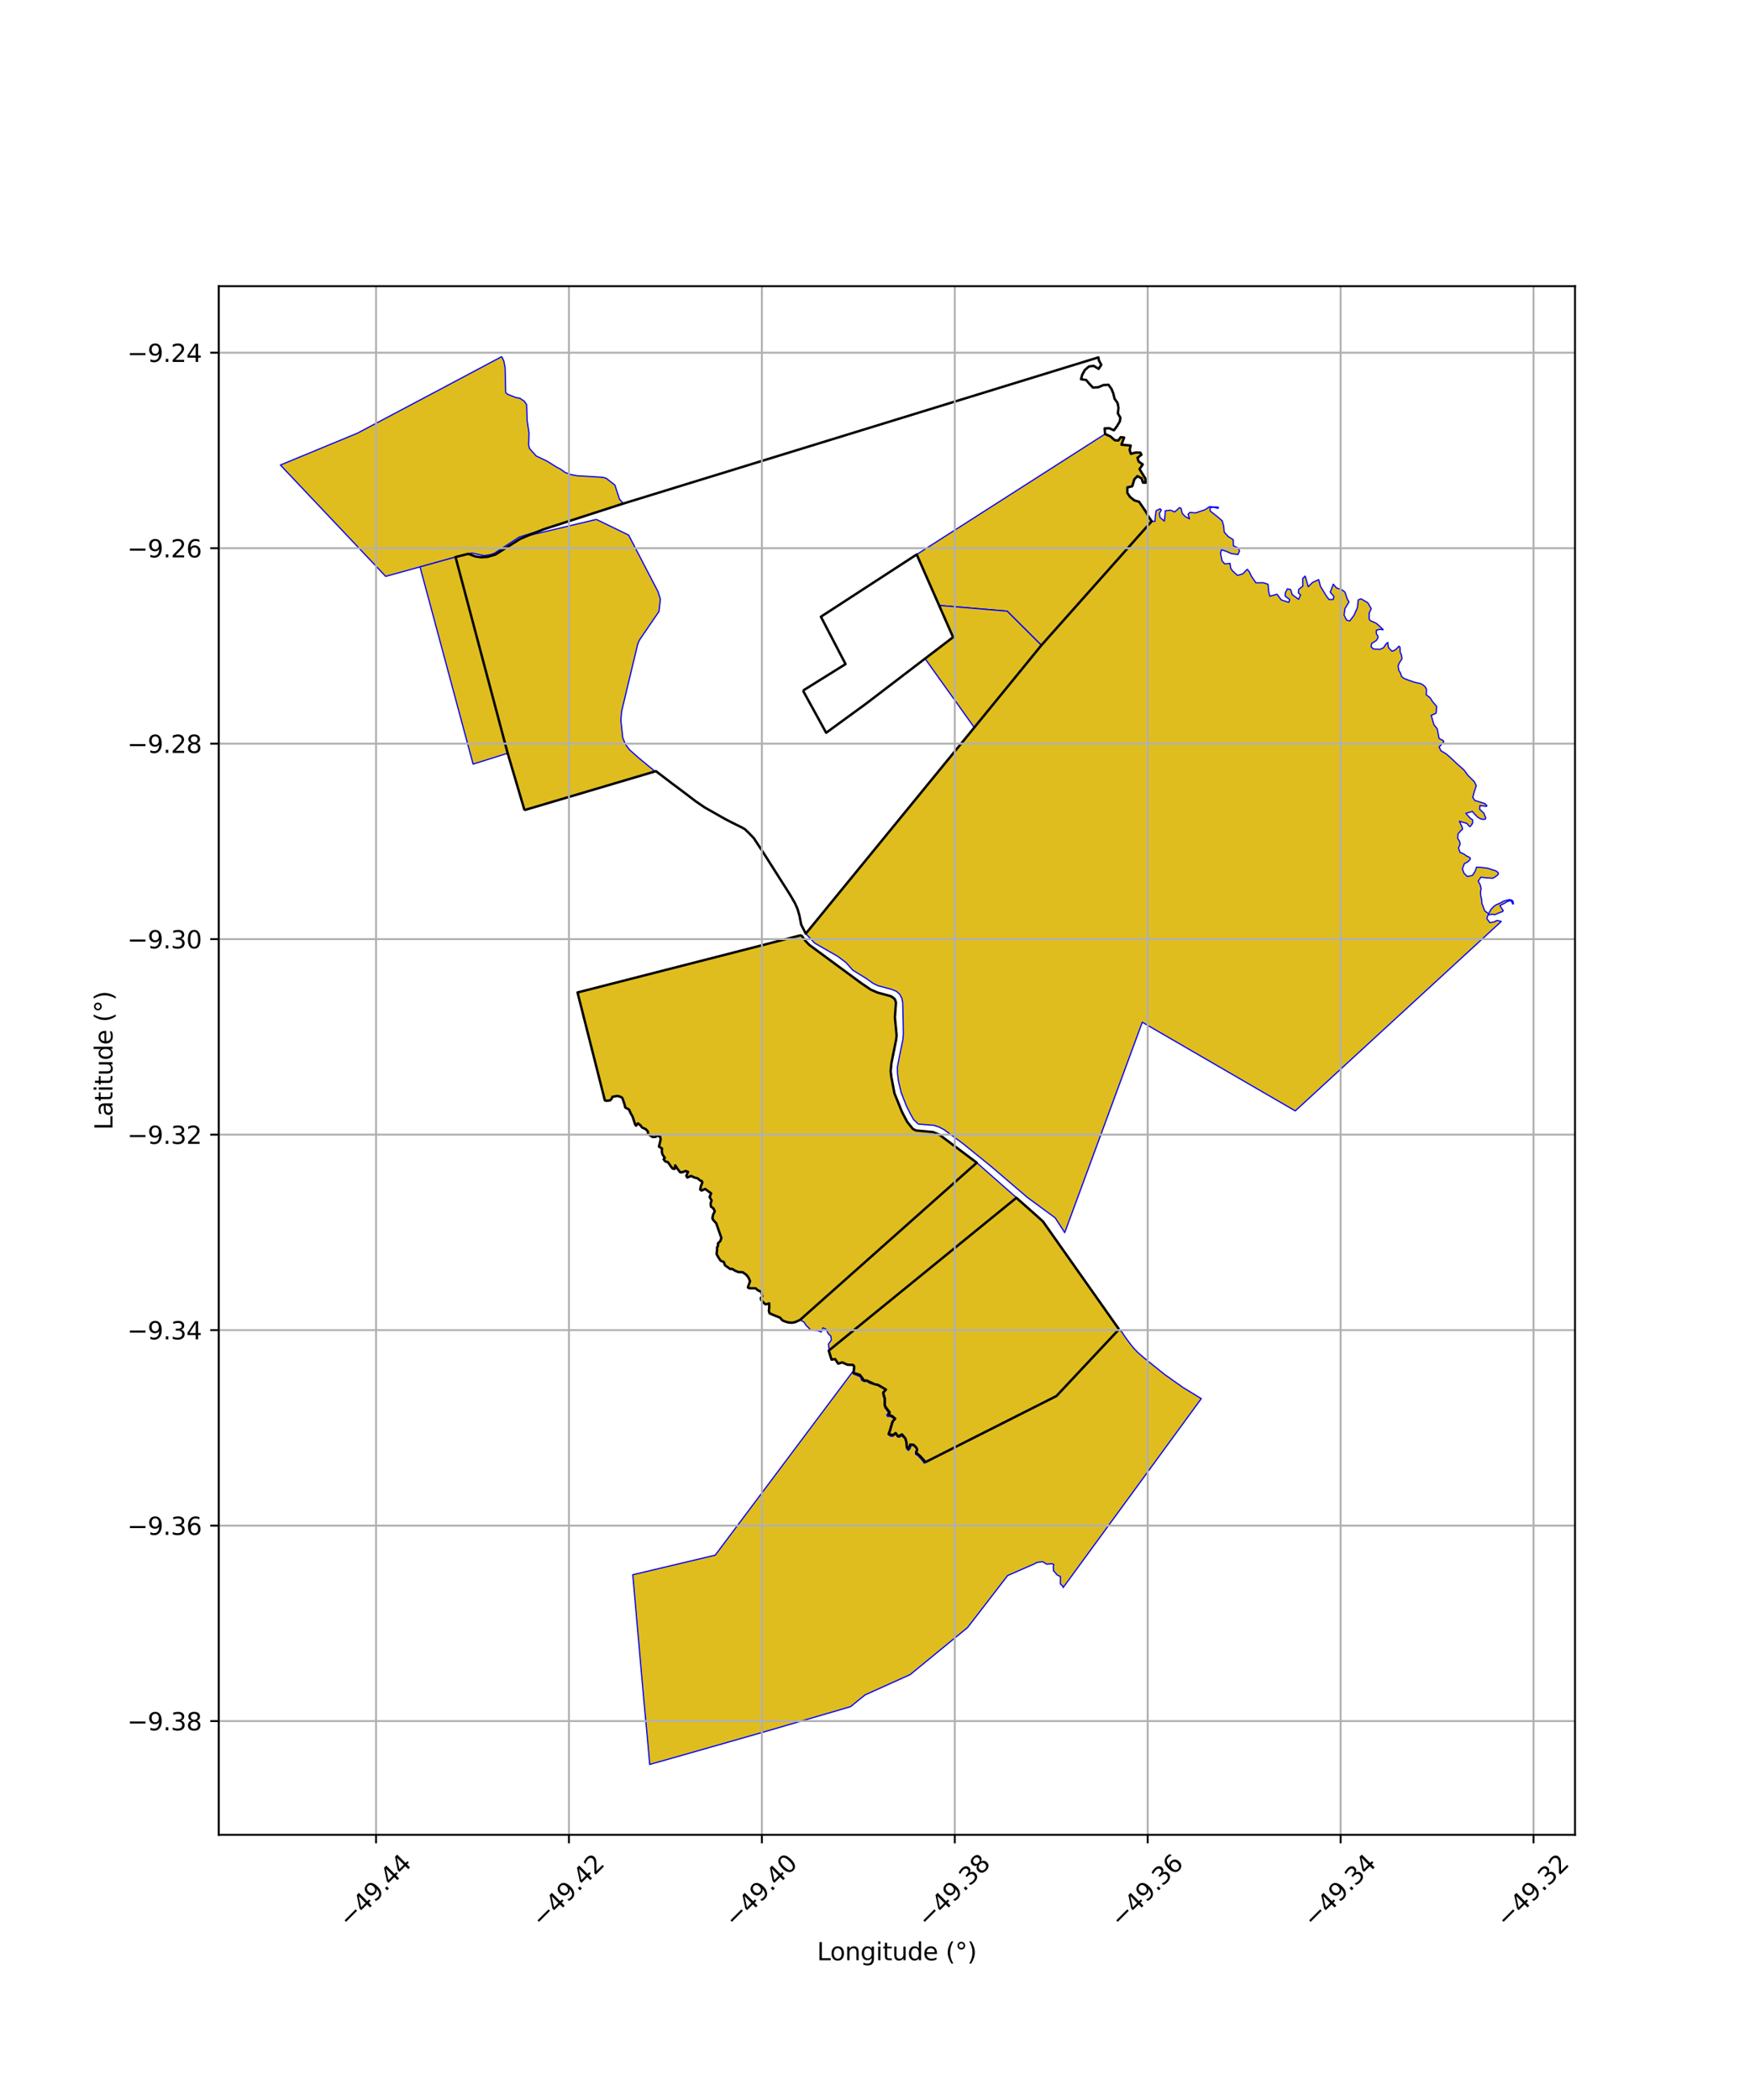 <?xml version="1.0" encoding="utf-8" standalone="no"?>
<!DOCTYPE svg PUBLIC "-//W3C//DTD SVG 1.1//EN"
  "http://www.w3.org/Graphics/SVG/1.1/DTD/svg11.dtd">
<svg xmlns:xlink="http://www.w3.org/1999/xlink" width="720pt" height="864pt" viewBox="0 0 720 864" xmlns="http://www.w3.org/2000/svg" version="1.1">
 <defs>
  <style type="text/css">*{stroke-linejoin: round; stroke-linecap: butt}</style>
 </defs>
 <g id="figure_1">
  <g id="patch_1">
   <path d="M 0 864 
L 720 864 
L 720 0 
L 0 0 
z
" style="fill: #ffffff"/>
  </g>
  <g id="axes_1">
   <g id="patch_2">
    <path d="M 90 754.895 
L 648 754.895 
L 648 117.745 
L 90 117.745 
z
" style="fill: #ffffff"/>
   </g>
   <g id="PatchCollection_1">
    <path d="M 329.67 384.75 
L 331.295 387.014 
L 332.971 388.761 
L 354.353 404.512 
L 358.328 407.193 
L 361.014 408.364 
L 364.563 409.286 
L 366.603 409.887 
L 367.952 410.872 
L 368.367 411.576 
L 368.621 412.581 
L 368.194 418.577 
L 368.889 425.953 
L 368.707 427.738 
L 366.769 437.327 
L 366.445 440.619 
L 366.71 443.04 
L 368.001 449.824 
L 371.079 457.431 
L 373.221 461.534 
L 374.509 463.203 
L 375.569 464.462 
L 376.844 465.112 
L 383.886 465.757 
L 386.55 466.892 
L 398.063 475.546 
L 401.877 478.377 
L 329.188 543.033 
L 328.529 543.35 
L 327.214 543.944 
L 325.905 544.2 
L 324.478 544.129 
L 323.151 543.748 
L 321.939 543.265 
L 320.855 542.084 
L 319.328 541.496 
L 317.893 540.908 
L 316.597 540.298 
L 316.344 539.361 
L 316.482 537.857 
L 316.453 536.238 
L 314.99 536.678 
L 314.121 535.935 
L 313.112 534.78 
L 313.033 534.015 
L 313.624 533.348 
L 313.242 531.538 
L 311.837 530.874 
L 310.923 530.059 
L 309.577 530.046 
L 308.205 530.017 
L 307.704 529.666 
L 308.232 528.159 
L 308.584 527.111 
L 307.955 525.63 
L 307.05 524.483 
L 305.577 523.435 
L 303.73 523.342 
L 302.518 522.851 
L 301.234 522.051 
L 300.42 522.111 
L 299.113 521.132 
L 298.23 520.536 
L 297.823 519.25 
L 296.474 518.682 
L 295.716 517.557 
L 295.12 516.462 
L 294.833 516.001 
L 295.022 514.293 
L 295.006 513.19 
L 295.376 512.739 
L 295.415 511.532 
L 296.316 510.666 
L 296.802 509.371 
L 296.116 507.454 
L 295.559 506.094 
L 295.276 505.023 
L 294.665 503.247 
L 293.514 502.038 
L 293.091 501.196 
L 293.405 499.709 
L 294.066 498.384 
L 293.551 497.198 
L 292.487 496.405 
L 292.38 495.129 
L 292.771 493.876 
L 291.969 492.498 
L 292.579 490.979 
L 291.436 490.175 
L 290.144 489.187 
L 288.597 489.834 
L 288.088 489.385 
L 288.351 488.091 
L 288.963 486.472 
L 288.655 485.849 
L 288.141 485.763 
L 287.022 484.797 
L 285.81 484.5 
L 284.313 483.83 
L 282.748 484.468 
L 282.373 483.731 
L 283.068 482.137 
L 282.031 481.781 
L 280.736 482.283 
L 279.875 482.321 
L 278.915 481.127 
L 277.812 479.467 
L 277.539 480.942 
L 276.742 480.793 
L 275.979 479.846 
L 274.855 478.212 
L 273.629 477.778 
L 273.04 476.943 
L 273.512 476.385 
L 272.601 475.024 
L 272.289 473.96 
L 272.353 472.512 
L 271.116 471.734 
L 271.426 470.381 
L 271.801 468.854 
L 271.626 467.707 
L 270.128 467.068 
L 269.823 467.727 
L 268.469 467.802 
L 267.514 467.105 
L 266.593 466.475 
L 266.551 465.486 
L 265.626 464.525 
L 264.161 463.896 
L 263.589 463.069 
L 262.471 462.185 
L 261.68 463.122 
L 261.337 462.68 
L 260.704 460.795 
L 260.257 459.385 
L 259.427 457.921 
L 258.804 456.486 
L 257.267 455.68 
L 256.893 454.189 
L 256.494 453.147 
L 256.075 451.776 
L 255.527 451.363 
L 254.369 450.954 
L 253.64 450.952 
L 251.959 451.278 
L 251.66 452.035 
L 250.993 452.738 
L 249.44 452.912 
L 248.841 452.674 
L 237.61 408.334 
L 249.287 405.361 
L 261.647 402.177 
L 274.049 399.041 
L 286.451 395.879 
L 292.567 394.244 
L 298.726 392.667 
L 304.896 391.116 
L 317.263 387.912 
L 329.67 384.75 
" clip-path="url(#p20ebd478b6)" style="fill: #e0bd1f; stroke: #0000ff; stroke-width: 0.5"/>
    <path d="M 460.394 546.958 
L 461.668 548.135 
L 462.486 549.426 
L 463.514 550.892 
L 464.582 552.33 
L 465.631 553.7 
L 466.798 555.049 
L 468.011 556.317 
L 469.311 557.499 
L 470.597 558.587 
L 471.873 559.632 
L 473.201 560.712 
L 474.443 561.701 
L 475.767 562.76 
L 477.057 563.805 
L 478.35 564.851 
L 479.696 565.874 
L 481.068 566.82 
L 482.479 567.862 
L 483.853 568.825 
L 485.305 569.829 
L 486.603 570.764 
L 494.238 575.447 
L 437.404 653.19 
L 437.141 652.435 
L 436.397 651.845 
L 436.222 651.255 
L 436.295 649.974 
L 436.251 648.596 
L 435.016 648.035 
L 434.578 647.525 
L 433.368 646.163 
L 433.486 645.604 
L 433.291 644.831 
L 433.558 643.692 
L 432.814 643.347 
L 431.798 643.464 
L 430.722 643.549 
L 430.118 643.255 
L 429.08 642.553 
L 427.833 642.664 
L 426.502 642.853 
L 425.893 643.28 
L 414.559 648.239 
L 398.091 669.614 
L 374.463 688.987 
L 355.928 697.329 
L 349.898 702.193 
L 314.648 712.473 
L 281.576 721.911 
L 267.31 725.933 
L 266.228 713.748 
L 264.675 697.131 
L 260.341 647.897 
L 294.26 639.836 
L 351.25 563.802 
L 351.046 565.219 
L 352.652 565.922 
L 354.086 566.515 
L 354.478 567.87 
L 355.643 568.402 
L 356.759 568.305 
L 357.671 569.064 
L 359.118 569.49 
L 360.881 569.918 
L 361.784 570.441 
L 363.601 571.228 
L 364.25 571.704 
L 363.28 572.802 
L 363.358 574.427 
L 363.934 575.627 
L 363.877 576.861 
L 363.929 578.435 
L 364.026 579.205 
L 364.771 580.081 
L 365.542 581.287 
L 364.81 582.179 
L 365.289 582.881 
L 366.104 582.658 
L 366.91 583.141 
L 367.941 583.471 
L 367.404 584.576 
L 366.874 585.228 
L 366.566 586.258 
L 366.382 587.197 
L 366.214 588.145 
L 365.744 589.172 
L 365.477 590.236 
L 366.357 590.902 
L 367.342 590.947 
L 367.941 590.457 
L 368.693 590.017 
L 369.159 590.866 
L 370.003 591.331 
L 370.926 590.759 
L 371.875 591.446 
L 372.422 592.11 
L 372.837 593.412 
L 372.935 594.633 
L 373.07 596.124 
L 373.777 596.779 
L 374.505 595.869 
L 374.799 594.769 
L 375.751 594.778 
L 376.717 595.404 
L 377.109 596.231 
L 376.755 597.235 
L 376.661 598.301 
L 377.701 598.922 
L 378.424 599.73 
L 379.08 600.435 
L 379.749 601.229 
L 380.234 602.001 
L 380.799 601.539 
L 434.655 574.363 
L 460.394 546.958 
" clip-path="url(#p20ebd478b6)" style="fill: #e0bd1f; stroke: #0000ff; stroke-width: 0.5"/>
    <path d="M 401.877 478.377 
L 427.009 500.504 
L 429.314 502.597 
L 460.394 546.958 
L 434.655 574.363 
L 380.799 601.539 
L 380.298 600.829 
L 378.955 599.265 
L 377.145 597.734 
L 377.555 596.41 
L 377.198 595.602 
L 376.146 594.515 
L 374.716 594.37 
L 373.857 596.156 
L 373.295 595.531 
L 373.084 593.281 
L 372.682 591.861 
L 371.34 590.191 
L 369.706 591.062 
L 368.753 589.627 
L 367.62 590.474 
L 365.822 590.053 
L 366.366 588.672 
L 367.494 584.811 
L 368.481 583.721 
L 367.281 582.659 
L 365.724 582.088 
L 366.251 581.123 
L 364.742 579.175 
L 364.216 578.235 
L 364.208 575.43 
L 363.532 573.048 
L 364.713 571.757 
L 361.437 569.83 
L 360.031 569.534 
L 356.665 568.005 
L 355.785 568.095 
L 354.006 565.703 
L 351.382 564.904 
L 351.648 562.262 
L 351.177 561.614 
L 348.868 561.534 
L 346.731 560.573 
L 345.059 561.106 
L 343.804 559.214 
L 342.338 559.411 
L 341.847 557.944 
L 341.195 555.746 
L 340.817 553.061 
L 342.038 551.28 
L 341.829 549.72 
L 340.754 548.698 
L 339.855 546.868 
L 338.599 546.312 
L 337.857 548.032 
L 336.187 547.408 
L 333.519 547.157 
L 331.547 545.18 
L 330.883 544.056 
L 329.188 543.033 
L 401.877 478.377 
" clip-path="url(#p20ebd478b6)" style="fill: #e0bd1f; stroke: #0000ff; stroke-width: 0.5"/>
    <path d="M 206.451 146.707 
L 207.293 148.58 
L 207.819 151.294 
L 208.062 161.5 
L 208.819 162.215 
L 211.05 163.085 
L 212.335 163.592 
L 213.864 163.83 
L 215.709 165.069 
L 216.685 166.514 
L 216.884 173.011 
L 217.654 178.131 
L 217.506 183.164 
L 217.891 184.567 
L 220.602 187.59 
L 225.058 189.724 
L 229.319 192.37 
L 230.64 193.015 
L 232.42 194.329 
L 234.45 195.139 
L 237.359 195.723 
L 247.844 196.361 
L 249.444 196.789 
L 252.992 199.586 
L 254.86 205.327 
L 256.471 207.176 
L 223.731 217.745 
L 213.569 220.991 
L 203.488 227.564 
L 201.99 228.145 
L 199.18 228.601 
L 194.142 227.546 
L 192.708 227.869 
L 187.422 229.178 
L 172.803 233.233 
L 165.595 235.235 
L 158.674 237.135 
L 115.364 191.326 
L 147.037 178.228 
L 171.824 165.095 
L 174.446 163.707 
L 176.692 162.517 
L 206.451 146.707 
" clip-path="url(#p20ebd478b6)" style="fill: #e0bd1f; stroke: #0000ff; stroke-width: 0.5"/>
    <path d="M 245.358 213.703 
L 258.631 220.146 
L 270.694 243.35 
L 271.692 246.495 
L 271.124 251.571 
L 263.197 263.17 
L 262.434 264.764 
L 255.743 292.703 
L 255.454 296.424 
L 256.209 303.498 
L 257.345 306.271 
L 258.969 308.443 
L 262.952 311.983 
L 269.52 317.383 
L 215.786 333.301 
L 208.87 309.903 
L 187.422 229.178 
L 192.708 227.869 
L 195.628 228.952 
L 197.849 229.263 
L 200.482 229.128 
L 203.768 228.181 
L 213.892 221.782 
L 217 220.451 
L 245.358 213.703 
" clip-path="url(#p20ebd478b6)" style="fill: #e0bd1f; stroke: #0000ff; stroke-width: 0.5"/>
    <path d="M 187.422 229.178 
L 208.87 309.903 
L 194.646 314.384 
L 172.803 233.233 
L 187.422 229.178 
" clip-path="url(#p20ebd478b6)" style="fill: #e0bd1f; stroke: #0000ff; stroke-width: 0.5"/>
    <path d="M 454.665 178.553 
L 456.805 179.515 
L 458.646 181.109 
L 460.111 181.24 
L 461.088 179.878 
L 462.482 180.013 
L 461.4 182.959 
L 463.535 183.142 
L 465.195 183.315 
L 464.772 185.124 
L 465.279 186.714 
L 467.34 186.166 
L 469.18 186.244 
L 469.628 187.074 
L 468.004 188.359 
L 468.474 189.897 
L 470.154 191.083 
L 468.836 193.01 
L 471.194 196.838 
L 471.342 198.593 
L 470.257 198.555 
L 469.666 196.816 
L 467.976 195.894 
L 466.712 197.166 
L 465.842 200.059 
L 463.821 200.542 
L 463.828 202.823 
L 465.002 204.524 
L 466.756 205.895 
L 468.659 206.445 
L 471.427 210.526 
L 472.445 212.417 
L 473.843 214.444 
L 475.176 214.509 
L 475.32 212.608 
L 475.646 210.109 
L 477.31 209.326 
L 477.793 209.848 
L 476.972 211.314 
L 477.284 212.916 
L 479.044 214.383 
L 479.357 211.711 
L 479.401 210.148 
L 481.624 209.915 
L 483.305 210.621 
L 485.285 208.858 
L 485.941 209.143 
L 486.393 211.2 
L 487.601 212.491 
L 489.407 213.476 
L 488.786 211.561 
L 489.613 210.819 
L 491.987 211.005 
L 495.872 209.677 
L 497.547 208.494 
L 501.276 208.668 
L 501.125 209.135 
L 499.425 208.716 
L 497.848 208.851 
L 497.862 210.193 
L 501.318 212.93 
L 502.858 214.292 
L 503.464 216.495 
L 503.684 218.927 
L 505.301 220.743 
L 507.354 222.017 
L 507.469 224.524 
L 509.456 225.493 
L 509.991 226.621 
L 509.316 228.143 
L 506.672 227.791 
L 504.61 226.882 
L 502.56 226.178 
L 502.144 227.637 
L 502.814 230.816 
L 503.891 231.991 
L 506.081 231.824 
L 506.296 233.675 
L 507.166 234.972 
L 509.201 236.745 
L 511.365 236.058 
L 513.162 234.21 
L 514.063 235.345 
L 514.864 237.068 
L 516.706 239.776 
L 519.788 239.753 
L 521.691 240.382 
L 521.986 243.351 
L 522.433 245.318 
L 525.394 244.482 
L 527.185 246.842 
L 530.253 247.82 
L 530.604 246.665 
L 528.74 245.246 
L 528.833 243.841 
L 529.694 242.256 
L 531.023 242.568 
L 531.65 244.648 
L 534.296 246.583 
L 534.841 245.319 
L 535.124 244.835 
L 534.207 243.93 
L 534.312 242.482 
L 535.997 241.178 
L 535.987 237.975 
L 536.984 237.011 
L 538.263 241.385 
L 540.018 239.639 
L 542.552 238.479 
L 543.289 241.256 
L 545.61 245.078 
L 546.786 246.666 
L 548.495 246.658 
L 548.827 245.447 
L 547.299 243.628 
L 548.554 240.35 
L 549.885 241.905 
L 552.162 242.684 
L 553.365 243.623 
L 554.385 246.684 
L 555.011 247.625 
L 553.345 250.415 
L 553 253.107 
L 554.08 255.169 
L 555.322 255.472 
L 557.054 253.193 
L 558.473 250.046 
L 558.828 246.81 
L 559.961 246.359 
L 562.726 247.965 
L 564.169 250.433 
L 563.346 252.183 
L 563.293 254.626 
L 563.765 255.337 
L 566.163 256.389 
L 567.628 257.645 
L 569.024 258.974 
L 569.071 259.097 
L 567.585 258.937 
L 566.256 259.325 
L 566.282 260.721 
L 566.98 261.855 
L 566.826 262.671 
L 566.137 263.627 
L 564.342 264.757 
L 564.102 266.097 
L 565.066 267.024 
L 567.874 267.134 
L 569.227 266.492 
L 570.287 264.89 
L 571.012 264.335 
L 571.073 265.589 
L 571.435 266.646 
L 572.716 267.931 
L 573.927 267.474 
L 575.205 266.285 
L 575.53 265.875 
L 575.638 265.876 
L 576.021 266.382 
L 576.109 268.38 
L 576.573 269.448 
L 576.787 270.622 
L 576.731 271.221 
L 575.73 272.73 
L 575.222 273.984 
L 575.502 275.811 
L 576.148 276.795 
L 576.607 278.252 
L 577.596 279.111 
L 579.753 279.939 
L 582.036 280.703 
L 584.393 281.238 
L 585.348 281.701 
L 586.408 282.617 
L 586.911 283.637 
L 586.787 285.817 
L 588.416 287.114 
L 589.335 288.594 
L 591.084 290.625 
L 590.847 293.423 
L 588.827 294.339 
L 589.976 298.185 
L 591.335 299.889 
L 592.086 303.864 
L 593.667 304.604 
L 594.025 305.168 
L 592.096 307.351 
L 592.863 308.915 
L 594.886 310.091 
L 596.569 311.522 
L 599.548 314.329 
L 602.31 316.767 
L 603.974 319.035 
L 606.592 321.606 
L 607.394 323.24 
L 606.586 325.676 
L 605.927 327.975 
L 606.733 329.292 
L 610.943 330.639 
L 611.739 331.501 
L 611.596 331.739 
L 608.901 331.447 
L 608.758 332.928 
L 610.509 334.571 
L 610.908 335.667 
L 611.315 336.454 
L 611.044 337.076 
L 609.927 337.106 
L 609.167 336.913 
L 607.958 336.184 
L 606.868 335.12 
L 605.754 333.84 
L 603.1 334.632 
L 604.869 336.612 
L 605.89 337.346 
L 605.884 338.543 
L 605.468 339.379 
L 604.883 340.057 
L 604.598 340.067 
L 603.508 338.779 
L 600.423 337.896 
L 601.625 340.436 
L 601.705 341.207 
L 600.866 341.915 
L 599.852 343.144 
L 599.745 344.919 
L 600.537 346.17 
L 600.733 347.365 
L 600.056 348.907 
L 600.727 350.705 
L 602.332 351.377 
L 603.316 352.136 
L 604.611 352.753 
L 604.931 353.06 
L 604.814 353.658 
L 603.89 354.598 
L 602.5 355.296 
L 601.671 357.462 
L 602.339 359.264 
L 603.698 360.618 
L 605.779 360.192 
L 606.851 358.605 
L 607.316 357.332 
L 607.49 356.784 
L 609.024 356.858 
L 610.261 356.989 
L 611.485 357.113 
L 612.686 357.389 
L 614.06 357.877 
L 615.358 358.253 
L 616.234 358.879 
L 616.506 359.423 
L 616.131 360.074 
L 615.203 360.735 
L 614.23 361.324 
L 612.768 361.249 
L 611.137 361.123 
L 609.264 360.914 
L 608.185 362.567 
L 609.005 364.043 
L 609.387 365.609 
L 609.143 366.931 
L 609.232 368.623 
L 609.57 369.921 
L 609.683 371.686 
L 610.272 373.155 
L 610.841 374.733 
L 612.472 375.96 
L 613.468 374.084 
L 614.387 373.158 
L 615.124 372.508 
L 616.123 372.015 
L 617.411 371.477 
L 618.511 370.803 
L 619.713 370.436 
L 621.059 370.131 
L 621.935 370.299 
L 622.477 370.801 
L 622.636 371.67 
L 622.604 371.959 
L 622.375 371.876 
L 621.65 370.482 
L 620.077 370.951 
L 618.866 371.716 
L 617.091 372.558 
L 618.041 374.03 
L 618.476 374.616 
L 618.21 375.062 
L 617.223 375.377 
L 616.015 375.895 
L 615.014 376.323 
L 613.972 376.169 
L 612.221 376.411 
L 611.728 377.933 
L 612.972 379.595 
L 614.862 379.279 
L 615.669 378.739 
L 616.524 378.803 
L 617.669 379.103 
L 532.909 457.054 
L 469.966 420.57 
L 438.062 507.149 
L 434.147 501.076 
L 422.683 492.652 
L 407.914 480.017 
L 396.333 470.619 
L 388.462 464.816 
L 386.377 463.702 
L 384.23 462.992 
L 377.83 462.488 
L 375.867 460.612 
L 374.704 458.566 
L 372.955 455.102 
L 370.768 449.52 
L 369.69 445.031 
L 369.254 441.633 
L 369.222 438.974 
L 369.989 434.947 
L 371.464 427.756 
L 371.655 425.434 
L 371.579 420.178 
L 371.391 412.486 
L 371.069 410.774 
L 370.161 409.06 
L 368.775 407.844 
L 366.71 407.006 
L 361.253 405.576 
L 359.15 404.539 
L 356.372 402.555 
L 350.822 399.139 
L 348.087 396.049 
L 344.657 393.465 
L 335.158 388.015 
L 331.521 384.133 
L 400.851 299.318 
L 428.452 265.489 
L 414.363 251.444 
L 386.38 249.091 
L 377.156 228.128 
L 454.665 178.553 
" clip-path="url(#p20ebd478b6)" style="fill: #e0bd1f; stroke: #0000ff; stroke-width: 0.5"/>
    <path d="M 386.38 249.091 
L 414.363 251.444 
L 428.452 265.489 
L 400.851 299.318 
L 380.648 271.065 
L 392.122 262.161 
L 386.38 249.091 
" clip-path="url(#p20ebd478b6)" style="fill: #e0bd1f; stroke: #0000ff; stroke-width: 0.5"/>
   </g>
   <g id="PatchCollection_2">
    <path d="M 215.786 333.301 
L 208.87 309.903 
L 187.422 229.178 
L 192.708 227.869 
L 195.628 228.952 
L 197.849 229.263 
L 200.482 229.128 
L 203.768 228.181 
L 213.892 221.782 
L 217 220.451 
L 217 220.451 
L 223.731 217.745 
L 256.471 207.176 
L 451.904 147.045 
L 452.103 148.226 
L 453.084 150.089 
L 452.023 151.757 
L 449.963 150.529 
L 448.013 150.787 
L 446.312 152.264 
L 445.261 154.186 
L 444.754 156.009 
L 446.892 156.354 
L 448.151 157.862 
L 449.667 159.466 
L 451.883 159.321 
L 453.931 158.444 
L 456.056 158.306 
L 457.271 159.97 
L 458.025 161.826 
L 458.559 164.05 
L 459.815 165.839 
L 460.178 167.826 
L 459.914 170.055 
L 460.952 171.851 
L 460.732 173.37 
L 459.545 175.365 
L 458.304 177.052 
L 456.424 176.196 
L 454.488 176.262 
L 454.659 178.557 
L 456.805 179.515 
L 458.646 181.109 
L 460.111 181.24 
L 461.089 179.878 
L 462.482 180.013 
L 461.4 182.959 
L 465.195 183.315 
L 464.772 185.124 
L 465.279 186.714 
L 467.34 186.166 
L 469.18 186.244 
L 469.628 187.074 
L 468.004 188.359 
L 468.475 189.897 
L 470.155 191.083 
L 468.836 193.01 
L 470.842 196.267 
L 471.194 196.838 
L 471.342 198.593 
L 470.257 198.555 
L 469.666 196.816 
L 467.976 195.894 
L 466.712 197.166 
L 465.842 200.059 
L 463.821 200.542 
L 463.828 202.823 
L 465.002 204.524 
L 466.756 205.895 
L 468.659 206.445 
L 471.427 210.526 
L 472.445 212.417 
L 473.843 214.444 
L 428.452 265.489 
L 400.852 299.318 
L 331.521 384.133 
L 329.645 380.468 
L 328.906 376.674 
L 328.148 374.025 
L 327.039 371.536 
L 325.414 368.725 
L 324.281 366.886 
L 314.011 350.725 
L 310.121 344.824 
L 308.15 342.773 
L 306.442 341.131 
L 305.211 340.439 
L 301.192 338.448 
L 298.29 336.943 
L 289.929 332.208 
L 286.226 329.678 
L 280.735 325.496 
L 276.383 322.248 
L 269.853 317.274 
L 269.52 317.383 
L 215.786 333.301 
M 330.371 284.135 
L 339.908 301.486 
L 356.344 289.496 
L 356.344 289.496 
L 356.344 289.496 
L 392.122 262.161 
L 377.156 228.128 
L 337.744 253.74 
L 347.881 273.228 
L 330.371 284.135 
" clip-path="url(#p20ebd478b6)" style="fill: none; stroke: #000000"/>
    <path d="M 329.67 384.75 
L 331.295 387.014 
L 332.971 388.761 
L 354.353 404.512 
L 358.328 407.193 
L 361.014 408.364 
L 366.603 409.887 
L 367.952 410.872 
L 368.367 411.576 
L 368.621 412.581 
L 368.194 418.577 
L 368.889 425.953 
L 368.707 427.738 
L 366.769 437.327 
L 366.445 440.619 
L 366.71 443.04 
L 368.001 449.824 
L 371.079 457.431 
L 373.221 461.534 
L 375.569 464.462 
L 376.844 465.112 
L 383.886 465.757 
L 386.55 466.892 
L 401.877 478.377 
L 329.188 543.033 
L 327.214 543.944 
L 325.905 544.2 
L 324.478 544.129 
L 323.151 543.748 
L 321.939 543.265 
L 320.855 542.084 
L 317.893 540.908 
L 316.597 540.298 
L 316.344 539.361 
L 316.482 537.857 
L 316.453 536.238 
L 314.99 536.678 
L 314.121 535.935 
L 313.112 534.78 
L 313.033 534.015 
L 313.624 533.348 
L 313.242 531.538 
L 311.837 530.874 
L 310.923 530.059 
L 308.205 530.017 
L 307.704 529.666 
L 308.584 527.111 
L 307.955 525.63 
L 307.05 524.483 
L 305.577 523.435 
L 303.73 523.342 
L 302.518 522.851 
L 301.234 522.051 
L 300.42 522.111 
L 298.23 520.536 
L 297.823 519.25 
L 296.474 518.682 
L 295.716 517.557 
L 294.833 516.001 
L 295.022 514.293 
L 295.006 513.19 
L 295.376 512.739 
L 295.415 511.532 
L 296.316 510.666 
L 296.802 509.371 
L 294.665 503.247 
L 293.514 502.038 
L 293.091 501.196 
L 293.405 499.709 
L 294.066 498.384 
L 293.551 497.198 
L 292.487 496.405 
L 292.38 495.129 
L 292.771 493.876 
L 291.969 492.498 
L 292.579 490.979 
L 290.144 489.187 
L 288.597 489.834 
L 288.088 489.385 
L 288.351 488.091 
L 288.963 486.472 
L 288.655 485.849 
L 288.141 485.763 
L 287.022 484.797 
L 285.81 484.5 
L 284.313 483.83 
L 282.748 484.468 
L 282.373 483.731 
L 283.068 482.137 
L 282.031 481.781 
L 280.736 482.283 
L 279.875 482.321 
L 278.915 481.127 
L 277.812 479.467 
L 277.539 480.942 
L 276.742 480.793 
L 275.979 479.846 
L 274.855 478.212 
L 273.629 477.778 
L 273.04 476.943 
L 273.512 476.385 
L 272.601 475.024 
L 272.289 473.96 
L 272.353 472.512 
L 271.116 471.734 
L 271.801 468.854 
L 271.626 467.707 
L 270.128 467.068 
L 269.823 467.727 
L 268.469 467.802 
L 266.593 466.475 
L 266.551 465.486 
L 265.626 464.525 
L 264.161 463.896 
L 263.589 463.069 
L 262.471 462.185 
L 261.68 463.122 
L 261.337 462.68 
L 260.257 459.385 
L 259.427 457.921 
L 258.804 456.486 
L 257.267 455.68 
L 256.893 454.189 
L 256.075 451.776 
L 255.527 451.363 
L 254.369 450.954 
L 253.64 450.952 
L 251.959 451.278 
L 251.66 452.035 
L 250.993 452.738 
L 249.44 452.912 
L 248.841 452.674 
L 237.61 408.334 
L 304.896 391.116 
L 329.67 384.75 
L 329.67 384.75 
" clip-path="url(#p20ebd478b6)" style="fill: none; stroke: #000000"/>
    <path d="M 460.393 546.911 
L 434.655 574.364 
L 380.799 601.539 
L 380.082 600.782 
L 378.73 599.217 
L 376.933 597.673 
L 377.339 596.348 
L 376.975 595.547 
L 375.903 594.465 
L 374.5 594.326 
L 373.715 596.095 
L 373.079 595.447 
L 372.893 593.232 
L 372.47 591.794 
L 371.105 590.147 
L 369.473 591.009 
L 368.493 589.588 
L 367.377 590.421 
L 365.606 590.007 
L 366.126 588.587 
L 367.239 584.849 
L 368.272 583.657 
L 367.06 582.604 
L 365.511 582.041 
L 366.034 581.076 
L 364.526 579.128 
L 363.991 578.189 
L 364.009 575.39 
L 363.35 573.02 
L 364.498 571.711 
L 361.252 569.787 
L 359.827 569.497 
L 356.494 567.949 
L 355.533 568.067 
L 353.79 565.658 
L 351.142 564.858 
L 351.439 562.235 
L 350.964 561.572 
L 348.652 561.488 
L 346.51 560.523 
L 344.834 561.048 
L 343.587 559.167 
L 342.124 559.38 
L 341.631 557.897 
L 340.968 555.689 
L 418.165 492.811 
L 426.793 500.458 
L 429.098 502.55 
L 460.393 546.911 
" clip-path="url(#p20ebd478b6)" style="fill: none; stroke: #000000"/>
   </g>
   <g id="matplotlib.axis_1">
    <g id="xtick_1">
     <g id="line2d_1">
      <path d="M 154.709 754.895 
L 154.709 117.745 
" clip-path="url(#p20ebd478b6)" style="fill: none; stroke: #b0b0b0; stroke-width: 0.8; stroke-linecap: square"/>
     </g>
     <g id="line2d_2">
      <defs>
       <path id="md766da7ae9" d="M 0 0 
L 0 3.5 
" style="stroke: #000000; stroke-width: 0.8"/>
      </defs>
      <g>
       <use xlink:href="#md766da7ae9" x="154.709" y="754.895" style="stroke: #000000; stroke-width: 0.8"/>
      </g>
     </g>
     <g id="text_1">
      <!-- −49.44 -->
      <g transform="translate(143.576 793.436) rotate(-45) scale(0.1 -0.1)">
       <defs>
        <path id="DejaVuSans-2212" d="M 678 2272 
L 4684 2272 
L 4684 1741 
L 678 1741 
L 678 2272 
z
" transform="scale(0.016)"/>
        <path id="DejaVuSans-34" d="M 2419 4116 
L 825 1625 
L 2419 1625 
L 2419 4116 
z
M 2253 4666 
L 3047 4666 
L 3047 1625 
L 3713 1625 
L 3713 1100 
L 3047 1100 
L 3047 0 
L 2419 0 
L 2419 1100 
L 313 1100 
L 313 1709 
L 2253 4666 
z
" transform="scale(0.016)"/>
        <path id="DejaVuSans-39" d="M 703 97 
L 703 672 
Q 941 559 1184 500 
Q 1428 441 1663 441 
Q 2288 441 2617 861 
Q 2947 1281 2994 2138 
Q 2813 1869 2534 1725 
Q 2256 1581 1919 1581 
Q 1219 1581 811 2004 
Q 403 2428 403 3163 
Q 403 3881 828 4315 
Q 1253 4750 1959 4750 
Q 2769 4750 3195 4129 
Q 3622 3509 3622 2328 
Q 3622 1225 3098 567 
Q 2575 -91 1691 -91 
Q 1453 -91 1209 -44 
Q 966 3 703 97 
z
M 1959 2075 
Q 2384 2075 2632 2365 
Q 2881 2656 2881 3163 
Q 2881 3666 2632 3958 
Q 2384 4250 1959 4250 
Q 1534 4250 1286 3958 
Q 1038 3666 1038 3163 
Q 1038 2656 1286 2365 
Q 1534 2075 1959 2075 
z
" transform="scale(0.016)"/>
        <path id="DejaVuSans-2e" d="M 684 794 
L 1344 794 
L 1344 0 
L 684 0 
L 684 794 
z
" transform="scale(0.016)"/>
       </defs>
       <use xlink:href="#DejaVuSans-2212"/>
       <use xlink:href="#DejaVuSans-34" transform="translate(83.789 0)"/>
       <use xlink:href="#DejaVuSans-39" transform="translate(147.412 0)"/>
       <use xlink:href="#DejaVuSans-2e" transform="translate(211.035 0)"/>
       <use xlink:href="#DejaVuSans-34" transform="translate(242.822 0)"/>
       <use xlink:href="#DejaVuSans-34" transform="translate(306.445 0)"/>
      </g>
     </g>
    </g>
    <g id="xtick_2">
     <g id="line2d_3">
      <path d="M 234.081 754.895 
L 234.081 117.745 
" clip-path="url(#p20ebd478b6)" style="fill: none; stroke: #b0b0b0; stroke-width: 0.8; stroke-linecap: square"/>
     </g>
     <g id="line2d_4">
      <g>
       <use xlink:href="#md766da7ae9" x="234.081" y="754.895" style="stroke: #000000; stroke-width: 0.8"/>
      </g>
     </g>
     <g id="text_2">
      <!-- −49.42 -->
      <g transform="translate(222.948 793.436) rotate(-45) scale(0.1 -0.1)">
       <defs>
        <path id="DejaVuSans-32" d="M 1228 531 
L 3431 531 
L 3431 0 
L 469 0 
L 469 531 
Q 828 903 1448 1529 
Q 2069 2156 2228 2338 
Q 2531 2678 2651 2914 
Q 2772 3150 2772 3378 
Q 2772 3750 2511 3984 
Q 2250 4219 1831 4219 
Q 1534 4219 1204 4116 
Q 875 4013 500 3803 
L 500 4441 
Q 881 4594 1212 4672 
Q 1544 4750 1819 4750 
Q 2544 4750 2975 4387 
Q 3406 4025 3406 3419 
Q 3406 3131 3298 2873 
Q 3191 2616 2906 2266 
Q 2828 2175 2409 1742 
Q 1991 1309 1228 531 
z
" transform="scale(0.016)"/>
       </defs>
       <use xlink:href="#DejaVuSans-2212"/>
       <use xlink:href="#DejaVuSans-34" transform="translate(83.789 0)"/>
       <use xlink:href="#DejaVuSans-39" transform="translate(147.412 0)"/>
       <use xlink:href="#DejaVuSans-2e" transform="translate(211.035 0)"/>
       <use xlink:href="#DejaVuSans-34" transform="translate(242.822 0)"/>
       <use xlink:href="#DejaVuSans-32" transform="translate(306.445 0)"/>
      </g>
     </g>
    </g>
    <g id="xtick_3">
     <g id="line2d_5">
      <path d="M 313.454 754.895 
L 313.454 117.745 
" clip-path="url(#p20ebd478b6)" style="fill: none; stroke: #b0b0b0; stroke-width: 0.8; stroke-linecap: square"/>
     </g>
     <g id="line2d_6">
      <g>
       <use xlink:href="#md766da7ae9" x="313.454" y="754.895" style="stroke: #000000; stroke-width: 0.8"/>
      </g>
     </g>
     <g id="text_3">
      <!-- −49.40 -->
      <g transform="translate(302.321 793.436) rotate(-45) scale(0.1 -0.1)">
       <defs>
        <path id="DejaVuSans-30" d="M 2034 4250 
Q 1547 4250 1301 3770 
Q 1056 3291 1056 2328 
Q 1056 1369 1301 889 
Q 1547 409 2034 409 
Q 2525 409 2770 889 
Q 3016 1369 3016 2328 
Q 3016 3291 2770 3770 
Q 2525 4250 2034 4250 
z
M 2034 4750 
Q 2819 4750 3233 4129 
Q 3647 3509 3647 2328 
Q 3647 1150 3233 529 
Q 2819 -91 2034 -91 
Q 1250 -91 836 529 
Q 422 1150 422 2328 
Q 422 3509 836 4129 
Q 1250 4750 2034 4750 
z
" transform="scale(0.016)"/>
       </defs>
       <use xlink:href="#DejaVuSans-2212"/>
       <use xlink:href="#DejaVuSans-34" transform="translate(83.789 0)"/>
       <use xlink:href="#DejaVuSans-39" transform="translate(147.412 0)"/>
       <use xlink:href="#DejaVuSans-2e" transform="translate(211.035 0)"/>
       <use xlink:href="#DejaVuSans-34" transform="translate(242.822 0)"/>
       <use xlink:href="#DejaVuSans-30" transform="translate(306.445 0)"/>
      </g>
     </g>
    </g>
    <g id="xtick_4">
     <g id="line2d_7">
      <path d="M 392.826 754.895 
L 392.826 117.745 
" clip-path="url(#p20ebd478b6)" style="fill: none; stroke: #b0b0b0; stroke-width: 0.8; stroke-linecap: square"/>
     </g>
     <g id="line2d_8">
      <g>
       <use xlink:href="#md766da7ae9" x="392.826" y="754.895" style="stroke: #000000; stroke-width: 0.8"/>
      </g>
     </g>
     <g id="text_4">
      <!-- −49.38 -->
      <g transform="translate(381.693 793.436) rotate(-45) scale(0.1 -0.1)">
       <defs>
        <path id="DejaVuSans-33" d="M 2597 2516 
Q 3050 2419 3304 2112 
Q 3559 1806 3559 1356 
Q 3559 666 3084 287 
Q 2609 -91 1734 -91 
Q 1441 -91 1130 -33 
Q 819 25 488 141 
L 488 750 
Q 750 597 1062 519 
Q 1375 441 1716 441 
Q 2309 441 2620 675 
Q 2931 909 2931 1356 
Q 2931 1769 2642 2001 
Q 2353 2234 1838 2234 
L 1294 2234 
L 1294 2753 
L 1863 2753 
Q 2328 2753 2575 2939 
Q 2822 3125 2822 3475 
Q 2822 3834 2567 4026 
Q 2313 4219 1838 4219 
Q 1578 4219 1281 4162 
Q 984 4106 628 3988 
L 628 4550 
Q 988 4650 1302 4700 
Q 1616 4750 1894 4750 
Q 2613 4750 3031 4423 
Q 3450 4097 3450 3541 
Q 3450 3153 3228 2886 
Q 3006 2619 2597 2516 
z
" transform="scale(0.016)"/>
        <path id="DejaVuSans-38" d="M 2034 2216 
Q 1584 2216 1326 1975 
Q 1069 1734 1069 1313 
Q 1069 891 1326 650 
Q 1584 409 2034 409 
Q 2484 409 2743 651 
Q 3003 894 3003 1313 
Q 3003 1734 2745 1975 
Q 2488 2216 2034 2216 
z
M 1403 2484 
Q 997 2584 770 2862 
Q 544 3141 544 3541 
Q 544 4100 942 4425 
Q 1341 4750 2034 4750 
Q 2731 4750 3128 4425 
Q 3525 4100 3525 3541 
Q 3525 3141 3298 2862 
Q 3072 2584 2669 2484 
Q 3125 2378 3379 2068 
Q 3634 1759 3634 1313 
Q 3634 634 3220 271 
Q 2806 -91 2034 -91 
Q 1263 -91 848 271 
Q 434 634 434 1313 
Q 434 1759 690 2068 
Q 947 2378 1403 2484 
z
M 1172 3481 
Q 1172 3119 1398 2916 
Q 1625 2713 2034 2713 
Q 2441 2713 2670 2916 
Q 2900 3119 2900 3481 
Q 2900 3844 2670 4047 
Q 2441 4250 2034 4250 
Q 1625 4250 1398 4047 
Q 1172 3844 1172 3481 
z
" transform="scale(0.016)"/>
       </defs>
       <use xlink:href="#DejaVuSans-2212"/>
       <use xlink:href="#DejaVuSans-34" transform="translate(83.789 0)"/>
       <use xlink:href="#DejaVuSans-39" transform="translate(147.412 0)"/>
       <use xlink:href="#DejaVuSans-2e" transform="translate(211.035 0)"/>
       <use xlink:href="#DejaVuSans-33" transform="translate(242.822 0)"/>
       <use xlink:href="#DejaVuSans-38" transform="translate(306.445 0)"/>
      </g>
     </g>
    </g>
    <g id="xtick_5">
     <g id="line2d_9">
      <path d="M 472.198 754.895 
L 472.198 117.745 
" clip-path="url(#p20ebd478b6)" style="fill: none; stroke: #b0b0b0; stroke-width: 0.8; stroke-linecap: square"/>
     </g>
     <g id="line2d_10">
      <g>
       <use xlink:href="#md766da7ae9" x="472.198" y="754.895" style="stroke: #000000; stroke-width: 0.8"/>
      </g>
     </g>
     <g id="text_5">
      <!-- −49.36 -->
      <g transform="translate(461.065 793.436) rotate(-45) scale(0.1 -0.1)">
       <defs>
        <path id="DejaVuSans-36" d="M 2113 2584 
Q 1688 2584 1439 2293 
Q 1191 2003 1191 1497 
Q 1191 994 1439 701 
Q 1688 409 2113 409 
Q 2538 409 2786 701 
Q 3034 994 3034 1497 
Q 3034 2003 2786 2293 
Q 2538 2584 2113 2584 
z
M 3366 4563 
L 3366 3988 
Q 3128 4100 2886 4159 
Q 2644 4219 2406 4219 
Q 1781 4219 1451 3797 
Q 1122 3375 1075 2522 
Q 1259 2794 1537 2939 
Q 1816 3084 2150 3084 
Q 2853 3084 3261 2657 
Q 3669 2231 3669 1497 
Q 3669 778 3244 343 
Q 2819 -91 2113 -91 
Q 1303 -91 875 529 
Q 447 1150 447 2328 
Q 447 3434 972 4092 
Q 1497 4750 2381 4750 
Q 2619 4750 2861 4703 
Q 3103 4656 3366 4563 
z
" transform="scale(0.016)"/>
       </defs>
       <use xlink:href="#DejaVuSans-2212"/>
       <use xlink:href="#DejaVuSans-34" transform="translate(83.789 0)"/>
       <use xlink:href="#DejaVuSans-39" transform="translate(147.412 0)"/>
       <use xlink:href="#DejaVuSans-2e" transform="translate(211.035 0)"/>
       <use xlink:href="#DejaVuSans-33" transform="translate(242.822 0)"/>
       <use xlink:href="#DejaVuSans-36" transform="translate(306.445 0)"/>
      </g>
     </g>
    </g>
    <g id="xtick_6">
     <g id="line2d_11">
      <path d="M 551.571 754.895 
L 551.571 117.745 
" clip-path="url(#p20ebd478b6)" style="fill: none; stroke: #b0b0b0; stroke-width: 0.8; stroke-linecap: square"/>
     </g>
     <g id="line2d_12">
      <g>
       <use xlink:href="#md766da7ae9" x="551.571" y="754.895" style="stroke: #000000; stroke-width: 0.8"/>
      </g>
     </g>
     <g id="text_6">
      <!-- −49.34 -->
      <g transform="translate(540.438 793.436) rotate(-45) scale(0.1 -0.1)">
       <use xlink:href="#DejaVuSans-2212"/>
       <use xlink:href="#DejaVuSans-34" transform="translate(83.789 0)"/>
       <use xlink:href="#DejaVuSans-39" transform="translate(147.412 0)"/>
       <use xlink:href="#DejaVuSans-2e" transform="translate(211.035 0)"/>
       <use xlink:href="#DejaVuSans-33" transform="translate(242.822 0)"/>
       <use xlink:href="#DejaVuSans-34" transform="translate(306.445 0)"/>
      </g>
     </g>
    </g>
    <g id="xtick_7">
     <g id="line2d_13">
      <path d="M 630.943 754.895 
L 630.943 117.745 
" clip-path="url(#p20ebd478b6)" style="fill: none; stroke: #b0b0b0; stroke-width: 0.8; stroke-linecap: square"/>
     </g>
     <g id="line2d_14">
      <g>
       <use xlink:href="#md766da7ae9" x="630.943" y="754.895" style="stroke: #000000; stroke-width: 0.8"/>
      </g>
     </g>
     <g id="text_7">
      <!-- −49.32 -->
      <g transform="translate(619.81 793.436) rotate(-45) scale(0.1 -0.1)">
       <use xlink:href="#DejaVuSans-2212"/>
       <use xlink:href="#DejaVuSans-34" transform="translate(83.789 0)"/>
       <use xlink:href="#DejaVuSans-39" transform="translate(147.412 0)"/>
       <use xlink:href="#DejaVuSans-2e" transform="translate(211.035 0)"/>
       <use xlink:href="#DejaVuSans-33" transform="translate(242.822 0)"/>
       <use xlink:href="#DejaVuSans-32" transform="translate(306.445 0)"/>
      </g>
     </g>
    </g>
    <g id="text_8">
     <!-- Longitude (°) -->
     <g transform="translate(336.14 806.505) scale(0.1 -0.1)">
      <defs>
       <path id="DejaVuSans-4c" d="M 628 4666 
L 1259 4666 
L 1259 531 
L 3531 531 
L 3531 0 
L 628 0 
L 628 4666 
z
" transform="scale(0.016)"/>
       <path id="DejaVuSans-6f" d="M 1959 3097 
Q 1497 3097 1228 2736 
Q 959 2375 959 1747 
Q 959 1119 1226 758 
Q 1494 397 1959 397 
Q 2419 397 2687 759 
Q 2956 1122 2956 1747 
Q 2956 2369 2687 2733 
Q 2419 3097 1959 3097 
z
M 1959 3584 
Q 2709 3584 3137 3096 
Q 3566 2609 3566 1747 
Q 3566 888 3137 398 
Q 2709 -91 1959 -91 
Q 1206 -91 779 398 
Q 353 888 353 1747 
Q 353 2609 779 3096 
Q 1206 3584 1959 3584 
z
" transform="scale(0.016)"/>
       <path id="DejaVuSans-6e" d="M 3513 2113 
L 3513 0 
L 2938 0 
L 2938 2094 
Q 2938 2591 2744 2837 
Q 2550 3084 2163 3084 
Q 1697 3084 1428 2787 
Q 1159 2491 1159 1978 
L 1159 0 
L 581 0 
L 581 3500 
L 1159 3500 
L 1159 2956 
Q 1366 3272 1645 3428 
Q 1925 3584 2291 3584 
Q 2894 3584 3203 3211 
Q 3513 2838 3513 2113 
z
" transform="scale(0.016)"/>
       <path id="DejaVuSans-67" d="M 2906 1791 
Q 2906 2416 2648 2759 
Q 2391 3103 1925 3103 
Q 1463 3103 1205 2759 
Q 947 2416 947 1791 
Q 947 1169 1205 825 
Q 1463 481 1925 481 
Q 2391 481 2648 825 
Q 2906 1169 2906 1791 
z
M 3481 434 
Q 3481 -459 3084 -895 
Q 2688 -1331 1869 -1331 
Q 1566 -1331 1297 -1286 
Q 1028 -1241 775 -1147 
L 775 -588 
Q 1028 -725 1275 -790 
Q 1522 -856 1778 -856 
Q 2344 -856 2625 -561 
Q 2906 -266 2906 331 
L 2906 616 
Q 2728 306 2450 153 
Q 2172 0 1784 0 
Q 1141 0 747 490 
Q 353 981 353 1791 
Q 353 2603 747 3093 
Q 1141 3584 1784 3584 
Q 2172 3584 2450 3431 
Q 2728 3278 2906 2969 
L 2906 3500 
L 3481 3500 
L 3481 434 
z
" transform="scale(0.016)"/>
       <path id="DejaVuSans-69" d="M 603 3500 
L 1178 3500 
L 1178 0 
L 603 0 
L 603 3500 
z
M 603 4863 
L 1178 4863 
L 1178 4134 
L 603 4134 
L 603 4863 
z
" transform="scale(0.016)"/>
       <path id="DejaVuSans-74" d="M 1172 4494 
L 1172 3500 
L 2356 3500 
L 2356 3053 
L 1172 3053 
L 1172 1153 
Q 1172 725 1289 603 
Q 1406 481 1766 481 
L 2356 481 
L 2356 0 
L 1766 0 
Q 1100 0 847 248 
Q 594 497 594 1153 
L 594 3053 
L 172 3053 
L 172 3500 
L 594 3500 
L 594 4494 
L 1172 4494 
z
" transform="scale(0.016)"/>
       <path id="DejaVuSans-75" d="M 544 1381 
L 544 3500 
L 1119 3500 
L 1119 1403 
Q 1119 906 1312 657 
Q 1506 409 1894 409 
Q 2359 409 2629 706 
Q 2900 1003 2900 1516 
L 2900 3500 
L 3475 3500 
L 3475 0 
L 2900 0 
L 2900 538 
Q 2691 219 2414 64 
Q 2138 -91 1772 -91 
Q 1169 -91 856 284 
Q 544 659 544 1381 
z
M 1991 3584 
L 1991 3584 
z
" transform="scale(0.016)"/>
       <path id="DejaVuSans-64" d="M 2906 2969 
L 2906 4863 
L 3481 4863 
L 3481 0 
L 2906 0 
L 2906 525 
Q 2725 213 2448 61 
Q 2172 -91 1784 -91 
Q 1150 -91 751 415 
Q 353 922 353 1747 
Q 353 2572 751 3078 
Q 1150 3584 1784 3584 
Q 2172 3584 2448 3432 
Q 2725 3281 2906 2969 
z
M 947 1747 
Q 947 1113 1208 752 
Q 1469 391 1925 391 
Q 2381 391 2643 752 
Q 2906 1113 2906 1747 
Q 2906 2381 2643 2742 
Q 2381 3103 1925 3103 
Q 1469 3103 1208 2742 
Q 947 2381 947 1747 
z
" transform="scale(0.016)"/>
       <path id="DejaVuSans-65" d="M 3597 1894 
L 3597 1613 
L 953 1613 
Q 991 1019 1311 708 
Q 1631 397 2203 397 
Q 2534 397 2845 478 
Q 3156 559 3463 722 
L 3463 178 
Q 3153 47 2828 -22 
Q 2503 -91 2169 -91 
Q 1331 -91 842 396 
Q 353 884 353 1716 
Q 353 2575 817 3079 
Q 1281 3584 2069 3584 
Q 2775 3584 3186 3129 
Q 3597 2675 3597 1894 
z
M 3022 2063 
Q 3016 2534 2758 2815 
Q 2500 3097 2075 3097 
Q 1594 3097 1305 2825 
Q 1016 2553 972 2059 
L 3022 2063 
z
" transform="scale(0.016)"/>
       <path id="DejaVuSans-20" transform="scale(0.016)"/>
       <path id="DejaVuSans-28" d="M 1984 4856 
Q 1566 4138 1362 3434 
Q 1159 2731 1159 2009 
Q 1159 1288 1364 580 
Q 1569 -128 1984 -844 
L 1484 -844 
Q 1016 -109 783 600 
Q 550 1309 550 2009 
Q 550 2706 781 3412 
Q 1013 4119 1484 4856 
L 1984 4856 
z
" transform="scale(0.016)"/>
       <path id="DejaVuSans-b0" d="M 1600 4347 
Q 1350 4347 1178 4173 
Q 1006 4000 1006 3750 
Q 1006 3503 1178 3333 
Q 1350 3163 1600 3163 
Q 1850 3163 2022 3333 
Q 2194 3503 2194 3750 
Q 2194 3997 2020 4172 
Q 1847 4347 1600 4347 
z
M 1600 4750 
Q 1800 4750 1984 4673 
Q 2169 4597 2303 4453 
Q 2447 4313 2519 4134 
Q 2591 3956 2591 3750 
Q 2591 3338 2302 3052 
Q 2013 2766 1594 2766 
Q 1172 2766 890 3047 
Q 609 3328 609 3750 
Q 609 4169 896 4459 
Q 1184 4750 1600 4750 
z
" transform="scale(0.016)"/>
       <path id="DejaVuSans-29" d="M 513 4856 
L 1013 4856 
Q 1481 4119 1714 3412 
Q 1947 2706 1947 2009 
Q 1947 1309 1714 600 
Q 1481 -109 1013 -844 
L 513 -844 
Q 928 -128 1133 580 
Q 1338 1288 1338 2009 
Q 1338 2731 1133 3434 
Q 928 4138 513 4856 
z
" transform="scale(0.016)"/>
      </defs>
      <use xlink:href="#DejaVuSans-4c"/>
      <use xlink:href="#DejaVuSans-6f" transform="translate(53.963 0)"/>
      <use xlink:href="#DejaVuSans-6e" transform="translate(115.145 0)"/>
      <use xlink:href="#DejaVuSans-67" transform="translate(178.523 0)"/>
      <use xlink:href="#DejaVuSans-69" transform="translate(242 0)"/>
      <use xlink:href="#DejaVuSans-74" transform="translate(269.783 0)"/>
      <use xlink:href="#DejaVuSans-75" transform="translate(308.992 0)"/>
      <use xlink:href="#DejaVuSans-64" transform="translate(372.371 0)"/>
      <use xlink:href="#DejaVuSans-65" transform="translate(435.848 0)"/>
      <use xlink:href="#DejaVuSans-20" transform="translate(497.371 0)"/>
      <use xlink:href="#DejaVuSans-28" transform="translate(529.158 0)"/>
      <use xlink:href="#DejaVuSans-b0" transform="translate(568.172 0)"/>
      <use xlink:href="#DejaVuSans-29" transform="translate(618.172 0)"/>
     </g>
    </g>
   </g>
   <g id="matplotlib.axis_2">
    <g id="ytick_1">
     <g id="line2d_15">
      <path d="M 90 708.108 
L 648 708.108 
" clip-path="url(#p20ebd478b6)" style="fill: none; stroke: #b0b0b0; stroke-width: 0.8; stroke-linecap: square"/>
     </g>
     <g id="line2d_16">
      <defs>
       <path id="m8af373eb95" d="M 0 0 
L -3.5 0 
" style="stroke: #000000; stroke-width: 0.8"/>
      </defs>
      <g>
       <use xlink:href="#m8af373eb95" x="90" y="708.108" style="stroke: #000000; stroke-width: 0.8"/>
      </g>
     </g>
     <g id="text_9">
      <!-- −9.38 -->
      <g transform="translate(52.355 711.908) scale(0.1 -0.1)">
       <use xlink:href="#DejaVuSans-2212"/>
       <use xlink:href="#DejaVuSans-39" transform="translate(83.789 0)"/>
       <use xlink:href="#DejaVuSans-2e" transform="translate(147.412 0)"/>
       <use xlink:href="#DejaVuSans-33" transform="translate(179.199 0)"/>
       <use xlink:href="#DejaVuSans-38" transform="translate(242.822 0)"/>
      </g>
     </g>
    </g>
    <g id="ytick_2">
     <g id="line2d_17">
      <path d="M 90 627.68 
L 648 627.68 
" clip-path="url(#p20ebd478b6)" style="fill: none; stroke: #b0b0b0; stroke-width: 0.8; stroke-linecap: square"/>
     </g>
     <g id="line2d_18">
      <g>
       <use xlink:href="#m8af373eb95" x="90" y="627.68" style="stroke: #000000; stroke-width: 0.8"/>
      </g>
     </g>
     <g id="text_10">
      <!-- −9.36 -->
      <g transform="translate(52.355 631.479) scale(0.1 -0.1)">
       <use xlink:href="#DejaVuSans-2212"/>
       <use xlink:href="#DejaVuSans-39" transform="translate(83.789 0)"/>
       <use xlink:href="#DejaVuSans-2e" transform="translate(147.412 0)"/>
       <use xlink:href="#DejaVuSans-33" transform="translate(179.199 0)"/>
       <use xlink:href="#DejaVuSans-36" transform="translate(242.822 0)"/>
      </g>
     </g>
    </g>
    <g id="ytick_3">
     <g id="line2d_19">
      <path d="M 90 547.251 
L 648 547.251 
" clip-path="url(#p20ebd478b6)" style="fill: none; stroke: #b0b0b0; stroke-width: 0.8; stroke-linecap: square"/>
     </g>
     <g id="line2d_20">
      <g>
       <use xlink:href="#m8af373eb95" x="90" y="547.251" style="stroke: #000000; stroke-width: 0.8"/>
      </g>
     </g>
     <g id="text_11">
      <!-- −9.34 -->
      <g transform="translate(52.355 551.05) scale(0.1 -0.1)">
       <use xlink:href="#DejaVuSans-2212"/>
       <use xlink:href="#DejaVuSans-39" transform="translate(83.789 0)"/>
       <use xlink:href="#DejaVuSans-2e" transform="translate(147.412 0)"/>
       <use xlink:href="#DejaVuSans-33" transform="translate(179.199 0)"/>
       <use xlink:href="#DejaVuSans-34" transform="translate(242.822 0)"/>
      </g>
     </g>
    </g>
    <g id="ytick_4">
     <g id="line2d_21">
      <path d="M 90 466.822 
L 648 466.822 
" clip-path="url(#p20ebd478b6)" style="fill: none; stroke: #b0b0b0; stroke-width: 0.8; stroke-linecap: square"/>
     </g>
     <g id="line2d_22">
      <g>
       <use xlink:href="#m8af373eb95" x="90" y="466.822" style="stroke: #000000; stroke-width: 0.8"/>
      </g>
     </g>
     <g id="text_12">
      <!-- −9.32 -->
      <g transform="translate(52.355 470.621) scale(0.1 -0.1)">
       <use xlink:href="#DejaVuSans-2212"/>
       <use xlink:href="#DejaVuSans-39" transform="translate(83.789 0)"/>
       <use xlink:href="#DejaVuSans-2e" transform="translate(147.412 0)"/>
       <use xlink:href="#DejaVuSans-33" transform="translate(179.199 0)"/>
       <use xlink:href="#DejaVuSans-32" transform="translate(242.822 0)"/>
      </g>
     </g>
    </g>
    <g id="ytick_5">
     <g id="line2d_23">
      <path d="M 90 386.393 
L 648 386.393 
" clip-path="url(#p20ebd478b6)" style="fill: none; stroke: #b0b0b0; stroke-width: 0.8; stroke-linecap: square"/>
     </g>
     <g id="line2d_24">
      <g>
       <use xlink:href="#m8af373eb95" x="90" y="386.393" style="stroke: #000000; stroke-width: 0.8"/>
      </g>
     </g>
     <g id="text_13">
      <!-- −9.30 -->
      <g transform="translate(52.355 390.192) scale(0.1 -0.1)">
       <use xlink:href="#DejaVuSans-2212"/>
       <use xlink:href="#DejaVuSans-39" transform="translate(83.789 0)"/>
       <use xlink:href="#DejaVuSans-2e" transform="translate(147.412 0)"/>
       <use xlink:href="#DejaVuSans-33" transform="translate(179.199 0)"/>
       <use xlink:href="#DejaVuSans-30" transform="translate(242.822 0)"/>
      </g>
     </g>
    </g>
    <g id="ytick_6">
     <g id="line2d_25">
      <path d="M 90 305.964 
L 648 305.964 
" clip-path="url(#p20ebd478b6)" style="fill: none; stroke: #b0b0b0; stroke-width: 0.8; stroke-linecap: square"/>
     </g>
     <g id="line2d_26">
      <g>
       <use xlink:href="#m8af373eb95" x="90" y="305.964" style="stroke: #000000; stroke-width: 0.8"/>
      </g>
     </g>
     <g id="text_14">
      <!-- −9.28 -->
      <g transform="translate(52.355 309.764) scale(0.1 -0.1)">
       <use xlink:href="#DejaVuSans-2212"/>
       <use xlink:href="#DejaVuSans-39" transform="translate(83.789 0)"/>
       <use xlink:href="#DejaVuSans-2e" transform="translate(147.412 0)"/>
       <use xlink:href="#DejaVuSans-32" transform="translate(179.199 0)"/>
       <use xlink:href="#DejaVuSans-38" transform="translate(242.822 0)"/>
      </g>
     </g>
    </g>
    <g id="ytick_7">
     <g id="line2d_27">
      <path d="M 90 225.536 
L 648 225.536 
" clip-path="url(#p20ebd478b6)" style="fill: none; stroke: #b0b0b0; stroke-width: 0.8; stroke-linecap: square"/>
     </g>
     <g id="line2d_28">
      <g>
       <use xlink:href="#m8af373eb95" x="90" y="225.536" style="stroke: #000000; stroke-width: 0.8"/>
      </g>
     </g>
     <g id="text_15">
      <!-- −9.26 -->
      <g transform="translate(52.355 229.335) scale(0.1 -0.1)">
       <use xlink:href="#DejaVuSans-2212"/>
       <use xlink:href="#DejaVuSans-39" transform="translate(83.789 0)"/>
       <use xlink:href="#DejaVuSans-2e" transform="translate(147.412 0)"/>
       <use xlink:href="#DejaVuSans-32" transform="translate(179.199 0)"/>
       <use xlink:href="#DejaVuSans-36" transform="translate(242.822 0)"/>
      </g>
     </g>
    </g>
    <g id="ytick_8">
     <g id="line2d_29">
      <path d="M 90 145.107 
L 648 145.107 
" clip-path="url(#p20ebd478b6)" style="fill: none; stroke: #b0b0b0; stroke-width: 0.8; stroke-linecap: square"/>
     </g>
     <g id="line2d_30">
      <g>
       <use xlink:href="#m8af373eb95" x="90" y="145.107" style="stroke: #000000; stroke-width: 0.8"/>
      </g>
     </g>
     <g id="text_16">
      <!-- −9.24 -->
      <g transform="translate(52.355 148.906) scale(0.1 -0.1)">
       <use xlink:href="#DejaVuSans-2212"/>
       <use xlink:href="#DejaVuSans-39" transform="translate(83.789 0)"/>
       <use xlink:href="#DejaVuSans-2e" transform="translate(147.412 0)"/>
       <use xlink:href="#DejaVuSans-32" transform="translate(179.199 0)"/>
       <use xlink:href="#DejaVuSans-34" transform="translate(242.822 0)"/>
      </g>
     </g>
    </g>
    <g id="text_17">
     <!-- Latitude (°) -->
     <g transform="translate(46.275 464.89) rotate(-90) scale(0.1 -0.1)">
      <defs>
       <path id="DejaVuSans-61" d="M 2194 1759 
Q 1497 1759 1228 1600 
Q 959 1441 959 1056 
Q 959 750 1161 570 
Q 1363 391 1709 391 
Q 2188 391 2477 730 
Q 2766 1069 2766 1631 
L 2766 1759 
L 2194 1759 
z
M 3341 1997 
L 3341 0 
L 2766 0 
L 2766 531 
Q 2569 213 2275 61 
Q 1981 -91 1556 -91 
Q 1019 -91 701 211 
Q 384 513 384 1019 
Q 384 1609 779 1909 
Q 1175 2209 1959 2209 
L 2766 2209 
L 2766 2266 
Q 2766 2663 2505 2880 
Q 2244 3097 1772 3097 
Q 1472 3097 1187 3025 
Q 903 2953 641 2809 
L 641 3341 
Q 956 3463 1253 3523 
Q 1550 3584 1831 3584 
Q 2591 3584 2966 3190 
Q 3341 2797 3341 1997 
z
" transform="scale(0.016)"/>
      </defs>
      <use xlink:href="#DejaVuSans-4c"/>
      <use xlink:href="#DejaVuSans-61" transform="translate(55.713 0)"/>
      <use xlink:href="#DejaVuSans-74" transform="translate(116.992 0)"/>
      <use xlink:href="#DejaVuSans-69" transform="translate(156.201 0)"/>
      <use xlink:href="#DejaVuSans-74" transform="translate(183.984 0)"/>
      <use xlink:href="#DejaVuSans-75" transform="translate(223.193 0)"/>
      <use xlink:href="#DejaVuSans-64" transform="translate(286.572 0)"/>
      <use xlink:href="#DejaVuSans-65" transform="translate(350.049 0)"/>
      <use xlink:href="#DejaVuSans-20" transform="translate(411.572 0)"/>
      <use xlink:href="#DejaVuSans-28" transform="translate(443.359 0)"/>
      <use xlink:href="#DejaVuSans-b0" transform="translate(482.373 0)"/>
      <use xlink:href="#DejaVuSans-29" transform="translate(532.373 0)"/>
     </g>
    </g>
   </g>
   <g id="patch_3">
    <path d="M 90 754.895 
L 90 117.745 
" style="fill: none; stroke: #000000; stroke-width: 0.8; stroke-linejoin: miter; stroke-linecap: square"/>
   </g>
   <g id="patch_4">
    <path d="M 648 754.895 
L 648 117.745 
" style="fill: none; stroke: #000000; stroke-width: 0.8; stroke-linejoin: miter; stroke-linecap: square"/>
   </g>
   <g id="patch_5">
    <path d="M 90 754.895 
L 648 754.895 
" style="fill: none; stroke: #000000; stroke-width: 0.8; stroke-linejoin: miter; stroke-linecap: square"/>
   </g>
   <g id="patch_6">
    <path d="M 90 117.745 
L 648 117.745 
" style="fill: none; stroke: #000000; stroke-width: 0.8; stroke-linejoin: miter; stroke-linecap: square"/>
   </g>
   <g id="legend_1">
    <g id="patch_7">
     <path d="M 279.837 921.617 
L 458.163 921.617 
Q 460.163 921.617 460.163 919.617 
L 460.163 889.325 
Q 460.163 887.325 458.163 887.325 
L 279.837 887.325 
Q 277.837 887.325 277.837 889.325 
L 277.837 919.617 
Q 277.837 921.617 279.837 921.617 
z
" style="fill: #ffffff; opacity: 0.8; stroke: #cccccc; stroke-linejoin: miter"/>
    </g>
    <g id="text_18">
     <!-- Legenda -->
     <g transform="translate(343.281 900.443) scale(0.12 -0.12)">
      <use xlink:href="#DejaVuSans-4c"/>
      <use xlink:href="#DejaVuSans-65" transform="translate(53.963 0)"/>
      <use xlink:href="#DejaVuSans-67" transform="translate(115.486 0)"/>
      <use xlink:href="#DejaVuSans-65" transform="translate(178.963 0)"/>
      <use xlink:href="#DejaVuSans-6e" transform="translate(240.486 0)"/>
      <use xlink:href="#DejaVuSans-64" transform="translate(303.865 0)"/>
      <use xlink:href="#DejaVuSans-61" transform="translate(367.342 0)"/>
     </g>
    </g>
    <g id="patch_8">
     <path style="fill: none; stroke: #000000; stroke-linejoin: miter"/>
    </g>
    <g id="text_19">
     <!-- Gleba Federal -->
     <g transform="translate(309.837 915.537) scale(0.1 -0.1)">
      <defs>
       <path id="DejaVuSans-47" d="M 3809 666 
L 3809 1919 
L 2778 1919 
L 2778 2438 
L 4434 2438 
L 4434 434 
Q 4069 175 3628 42 
Q 3188 -91 2688 -91 
Q 1594 -91 976 548 
Q 359 1188 359 2328 
Q 359 3472 976 4111 
Q 1594 4750 2688 4750 
Q 3144 4750 3555 4637 
Q 3966 4525 4313 4306 
L 4313 3634 
Q 3963 3931 3569 4081 
Q 3175 4231 2741 4231 
Q 1884 4231 1454 3753 
Q 1025 3275 1025 2328 
Q 1025 1384 1454 906 
Q 1884 428 2741 428 
Q 3075 428 3337 486 
Q 3600 544 3809 666 
z
" transform="scale(0.016)"/>
       <path id="DejaVuSans-6c" d="M 603 4863 
L 1178 4863 
L 1178 0 
L 603 0 
L 603 4863 
z
" transform="scale(0.016)"/>
       <path id="DejaVuSans-62" d="M 3116 1747 
Q 3116 2381 2855 2742 
Q 2594 3103 2138 3103 
Q 1681 3103 1420 2742 
Q 1159 2381 1159 1747 
Q 1159 1113 1420 752 
Q 1681 391 2138 391 
Q 2594 391 2855 752 
Q 3116 1113 3116 1747 
z
M 1159 2969 
Q 1341 3281 1617 3432 
Q 1894 3584 2278 3584 
Q 2916 3584 3314 3078 
Q 3713 2572 3713 1747 
Q 3713 922 3314 415 
Q 2916 -91 2278 -91 
Q 1894 -91 1617 61 
Q 1341 213 1159 525 
L 1159 0 
L 581 0 
L 581 4863 
L 1159 4863 
L 1159 2969 
z
" transform="scale(0.016)"/>
       <path id="DejaVuSans-46" d="M 628 4666 
L 3309 4666 
L 3309 4134 
L 1259 4134 
L 1259 2759 
L 3109 2759 
L 3109 2228 
L 1259 2228 
L 1259 0 
L 628 0 
L 628 4666 
z
" transform="scale(0.016)"/>
       <path id="DejaVuSans-72" d="M 2631 2963 
Q 2534 3019 2420 3045 
Q 2306 3072 2169 3072 
Q 1681 3072 1420 2755 
Q 1159 2438 1159 1844 
L 1159 0 
L 581 0 
L 581 3500 
L 1159 3500 
L 1159 2956 
Q 1341 3275 1631 3429 
Q 1922 3584 2338 3584 
Q 2397 3584 2469 3576 
Q 2541 3569 2628 3553 
L 2631 2963 
z
" transform="scale(0.016)"/>
      </defs>
      <use xlink:href="#DejaVuSans-47"/>
      <use xlink:href="#DejaVuSans-6c" transform="translate(77.49 0)"/>
      <use xlink:href="#DejaVuSans-65" transform="translate(105.273 0)"/>
      <use xlink:href="#DejaVuSans-62" transform="translate(166.797 0)"/>
      <use xlink:href="#DejaVuSans-61" transform="translate(230.273 0)"/>
      <use xlink:href="#DejaVuSans-20" transform="translate(291.553 0)"/>
      <use xlink:href="#DejaVuSans-46" transform="translate(323.34 0)"/>
      <use xlink:href="#DejaVuSans-65" transform="translate(375.359 0)"/>
      <use xlink:href="#DejaVuSans-64" transform="translate(436.883 0)"/>
      <use xlink:href="#DejaVuSans-65" transform="translate(500.359 0)"/>
      <use xlink:href="#DejaVuSans-72" transform="translate(561.883 0)"/>
      <use xlink:href="#DejaVuSans-61" transform="translate(602.996 0)"/>
      <use xlink:href="#DejaVuSans-6c" transform="translate(664.275 0)"/>
     </g>
    </g>
    <g id="patch_9">
     <path d="M 399.045 915.537 
L 419.045 915.537 
L 419.045 908.537 
L 399.045 908.537 
z
" style="fill: #e0bd1f; opacity: 0.6"/>
    </g>
    <g id="text_20">
     <!-- SIGEF -->
     <g transform="translate(427.045 915.537) scale(0.1 -0.1)">
      <defs>
       <path id="DejaVuSans-53" d="M 3425 4513 
L 3425 3897 
Q 3066 4069 2747 4153 
Q 2428 4238 2131 4238 
Q 1616 4238 1336 4038 
Q 1056 3838 1056 3469 
Q 1056 3159 1242 3001 
Q 1428 2844 1947 2747 
L 2328 2669 
Q 3034 2534 3370 2195 
Q 3706 1856 3706 1288 
Q 3706 609 3251 259 
Q 2797 -91 1919 -91 
Q 1588 -91 1214 -16 
Q 841 59 441 206 
L 441 856 
Q 825 641 1194 531 
Q 1563 422 1919 422 
Q 2459 422 2753 634 
Q 3047 847 3047 1241 
Q 3047 1584 2836 1778 
Q 2625 1972 2144 2069 
L 1759 2144 
Q 1053 2284 737 2584 
Q 422 2884 422 3419 
Q 422 4038 858 4394 
Q 1294 4750 2059 4750 
Q 2388 4750 2728 4690 
Q 3069 4631 3425 4513 
z
" transform="scale(0.016)"/>
       <path id="DejaVuSans-49" d="M 628 4666 
L 1259 4666 
L 1259 0 
L 628 0 
L 628 4666 
z
" transform="scale(0.016)"/>
       <path id="DejaVuSans-45" d="M 628 4666 
L 3578 4666 
L 3578 4134 
L 1259 4134 
L 1259 2753 
L 3481 2753 
L 3481 2222 
L 1259 2222 
L 1259 531 
L 3634 531 
L 3634 0 
L 628 0 
L 628 4666 
z
" transform="scale(0.016)"/>
      </defs>
      <use xlink:href="#DejaVuSans-53"/>
      <use xlink:href="#DejaVuSans-49" transform="translate(63.477 0)"/>
      <use xlink:href="#DejaVuSans-47" transform="translate(92.969 0)"/>
      <use xlink:href="#DejaVuSans-45" transform="translate(170.459 0)"/>
      <use xlink:href="#DejaVuSans-46" transform="translate(233.643 0)"/>
     </g>
    </g>
   </g>
  </g>
 </g>
 <defs>
  <clipPath id="p20ebd478b6">
   <rect x="90" y="117.745" width="558" height="637.15"/>
  </clipPath>
 </defs>
</svg>
